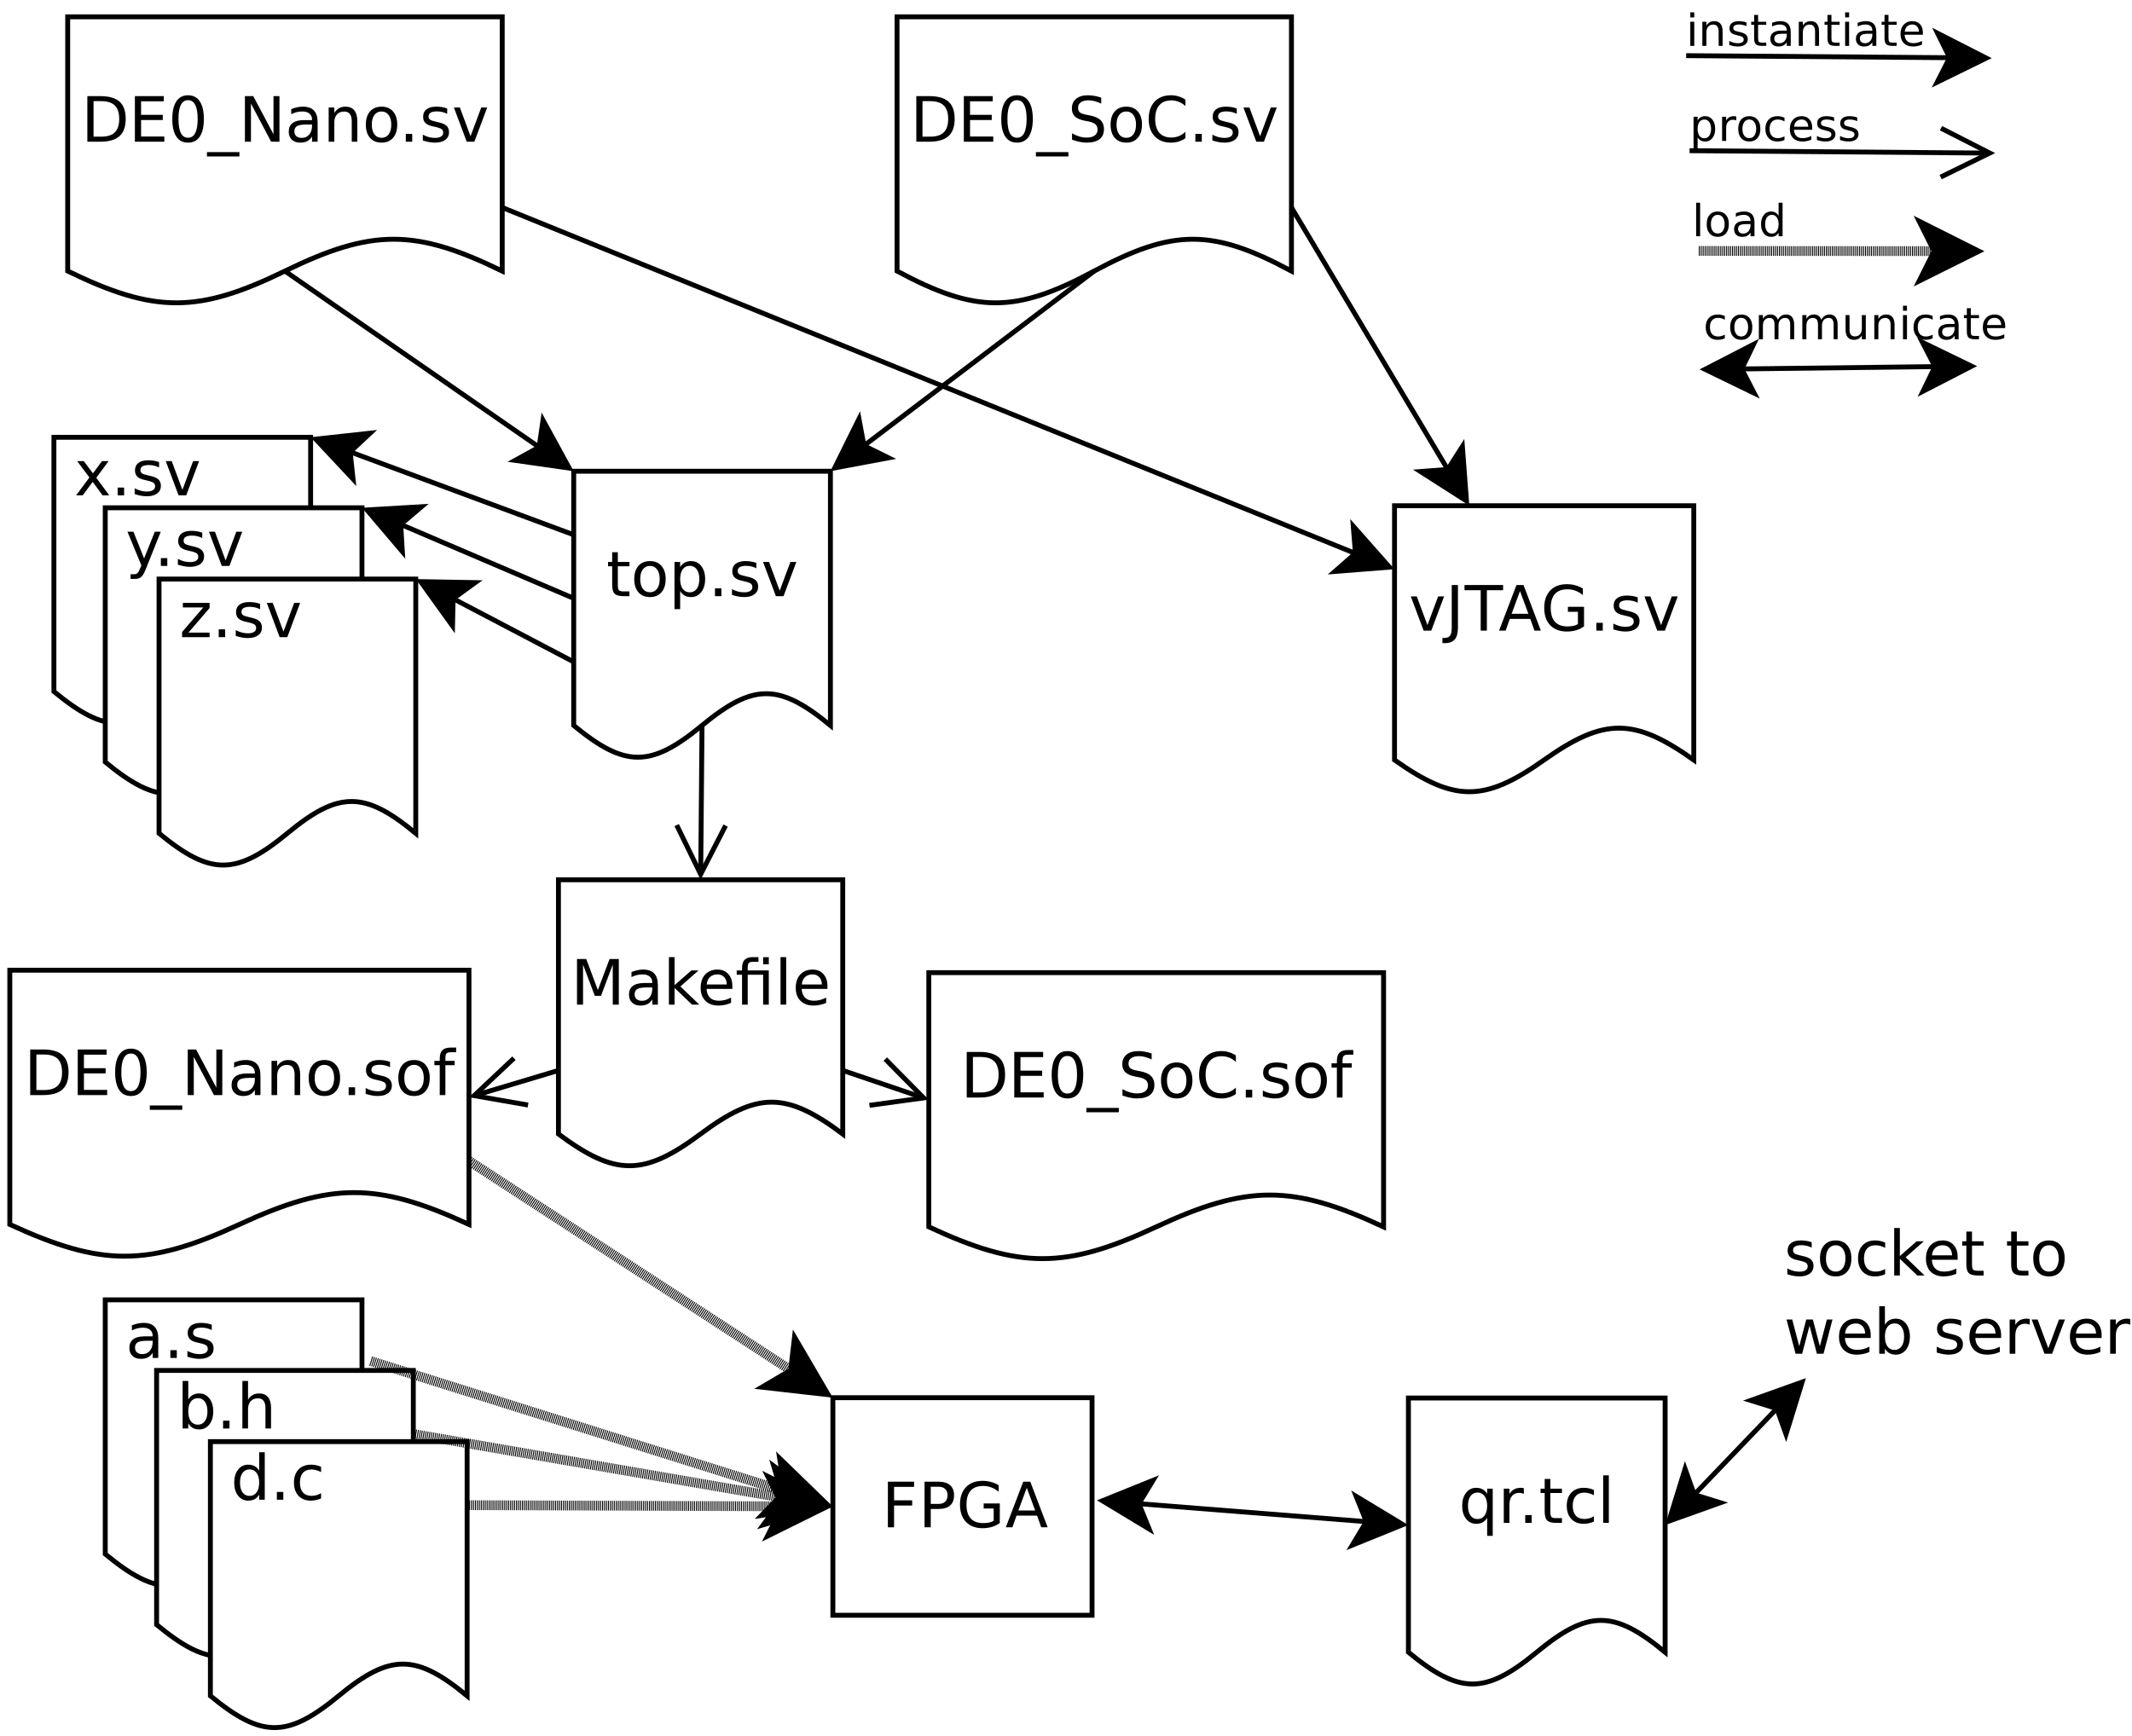 <?xml version="1.0" encoding="UTF-8"?>
<svg xmlns="http://www.w3.org/2000/svg" xmlns:xlink="http://www.w3.org/1999/xlink" width="436pt" height="355pt" viewBox="0 0 436 355" version="1.1">
<defs>
<g>
<symbol overflow="visible" id="glyph0-0">
<path style="stroke:none;" d="M 0.641 2.266 L 0.641 -9.016 L 7.031 -9.016 L 7.031 2.266 Z M 1.359 1.547 L 6.328 1.547 L 6.328 -8.297 L 1.359 -8.297 Z M 1.359 1.547 "/>
</symbol>
<symbol overflow="visible" id="glyph0-1">
<path style="stroke:none;" d="M 2.344 -8.984 L 2.344 -7 L 4.719 -7 L 4.719 -6.109 L 2.344 -6.109 L 2.344 -2.312 C 2.344 -1.738 2.422 -1.367 2.578 -1.203 C 2.734 -1.047 3.051 -0.969 3.531 -0.969 L 4.719 -0.969 L 4.719 0 L 3.531 0 C 2.645 0 2.031 -0.164 1.688 -0.5 C 1.352 -0.832 1.188 -1.438 1.188 -2.312 L 1.188 -6.109 L 0.344 -6.109 L 0.344 -7 L 1.188 -7 L 1.188 -8.984 Z M 2.344 -8.984 "/>
</symbol>
<symbol overflow="visible" id="glyph0-2">
<path style="stroke:none;" d="M 3.922 -6.188 C 3.305 -6.188 2.816 -5.945 2.453 -5.469 C 2.098 -4.988 1.922 -4.332 1.922 -3.5 C 1.922 -2.656 2.098 -1.992 2.453 -1.516 C 2.805 -1.035 3.297 -0.797 3.922 -0.797 C 4.535 -0.797 5.02 -1.035 5.375 -1.516 C 5.727 -2.004 5.906 -2.664 5.906 -3.5 C 5.906 -4.32 5.727 -4.973 5.375 -5.453 C 5.02 -5.941 4.535 -6.188 3.922 -6.188 Z M 3.922 -7.172 C 4.922 -7.172 5.703 -6.844 6.266 -6.188 C 6.836 -5.539 7.125 -4.645 7.125 -3.5 C 7.125 -2.352 6.836 -1.453 6.266 -0.797 C 5.703 -0.141 4.922 0.188 3.922 0.188 C 2.91 0.188 2.117 -0.141 1.547 -0.797 C 0.984 -1.453 0.703 -2.352 0.703 -3.5 C 0.703 -4.645 0.984 -5.539 1.547 -6.188 C 2.117 -6.844 2.91 -7.172 3.922 -7.172 Z M 3.922 -7.172 "/>
</symbol>
<symbol overflow="visible" id="glyph0-3">
<path style="stroke:none;" d="M 2.312 -1.047 L 2.312 2.656 L 1.156 2.656 L 1.156 -7 L 2.312 -7 L 2.312 -5.938 C 2.562 -6.352 2.867 -6.66 3.234 -6.859 C 3.598 -7.066 4.039 -7.172 4.562 -7.172 C 5.406 -7.172 6.094 -6.832 6.625 -6.156 C 7.156 -5.477 7.422 -4.594 7.422 -3.5 C 7.422 -2.395 7.156 -1.504 6.625 -0.828 C 6.094 -0.148 5.406 0.188 4.562 0.188 C 4.039 0.188 3.598 0.086 3.234 -0.109 C 2.867 -0.316 2.562 -0.629 2.312 -1.047 Z M 6.234 -3.5 C 6.234 -4.344 6.055 -5.004 5.703 -5.484 C 5.359 -5.961 4.883 -6.203 4.281 -6.203 C 3.664 -6.203 3.18 -5.961 2.828 -5.484 C 2.484 -5.004 2.312 -4.344 2.312 -3.5 C 2.312 -2.645 2.484 -1.977 2.828 -1.5 C 3.18 -1.02 3.664 -0.781 4.281 -0.781 C 4.883 -0.781 5.359 -1.02 5.703 -1.5 C 6.055 -1.977 6.234 -2.645 6.234 -3.5 Z M 6.234 -3.5 "/>
</symbol>
<symbol overflow="visible" id="glyph0-4">
<path style="stroke:none;" d="M 1.375 -1.594 L 2.688 -1.594 L 2.688 0 L 1.375 0 Z M 1.375 -1.594 "/>
</symbol>
<symbol overflow="visible" id="glyph0-5">
<path style="stroke:none;" d="M 5.672 -6.797 L 5.672 -5.703 C 5.348 -5.867 5.008 -5.992 4.656 -6.078 C 4.301 -6.16 3.938 -6.203 3.562 -6.203 C 3 -6.203 2.57 -6.113 2.281 -5.938 C 2 -5.77 1.859 -5.508 1.859 -5.156 C 1.859 -4.883 1.957 -4.672 2.156 -4.516 C 2.363 -4.367 2.773 -4.227 3.391 -4.094 L 3.781 -4 C 4.602 -3.832 5.188 -3.586 5.531 -3.266 C 5.875 -2.941 6.047 -2.5 6.047 -1.938 C 6.047 -1.281 5.785 -0.758 5.266 -0.375 C 4.754 0 4.051 0.188 3.156 0.188 C 2.781 0.188 2.391 0.148 1.984 0.078 C 1.578 0.004 1.145 -0.102 0.688 -0.25 L 0.688 -1.438 C 1.113 -1.219 1.531 -1.051 1.938 -0.938 C 2.352 -0.832 2.766 -0.781 3.172 -0.781 C 3.711 -0.781 4.129 -0.875 4.422 -1.062 C 4.711 -1.25 4.859 -1.508 4.859 -1.844 C 4.859 -2.156 4.754 -2.395 4.547 -2.562 C 4.336 -2.727 3.875 -2.891 3.156 -3.047 L 2.766 -3.141 C 2.047 -3.285 1.531 -3.516 1.219 -3.828 C 0.906 -4.141 0.75 -4.566 0.75 -5.109 C 0.75 -5.766 0.977 -6.27 1.438 -6.625 C 1.906 -6.988 2.57 -7.172 3.438 -7.172 C 3.852 -7.172 4.25 -7.141 4.625 -7.078 C 5 -7.016 5.348 -6.922 5.672 -6.797 Z M 5.672 -6.797 "/>
</symbol>
<symbol overflow="visible" id="glyph0-6">
<path style="stroke:none;" d="M 0.375 -7 L 1.594 -7 L 3.781 -1.125 L 5.969 -7 L 7.188 -7 L 4.562 0 L 3 0 Z M 0.375 -7 "/>
</symbol>
<symbol overflow="visible" id="glyph0-7">
<path style="stroke:none;" d="M 2.516 -8.297 L 2.516 -1.031 L 4.047 -1.031 C 5.328 -1.031 6.266 -1.32 6.859 -1.906 C 7.461 -2.488 7.766 -3.41 7.766 -4.672 C 7.766 -5.922 7.461 -6.836 6.859 -7.422 C 6.266 -8.004 5.328 -8.297 4.047 -8.297 Z M 1.25 -9.328 L 3.844 -9.328 C 5.656 -9.328 6.984 -8.953 7.828 -8.203 C 8.672 -7.453 9.094 -6.273 9.094 -4.672 C 9.094 -3.066 8.664 -1.883 7.812 -1.125 C 6.969 -0.375 5.645 0 3.844 0 L 1.25 0 Z M 1.25 -9.328 "/>
</symbol>
<symbol overflow="visible" id="glyph0-8">
<path style="stroke:none;" d="M 1.25 -9.328 L 7.156 -9.328 L 7.156 -8.266 L 2.516 -8.266 L 2.516 -5.5 L 6.953 -5.5 L 6.953 -4.438 L 2.516 -4.438 L 2.516 -1.062 L 7.266 -1.062 L 7.266 0 L 1.25 0 Z M 1.25 -9.328 "/>
</symbol>
<symbol overflow="visible" id="glyph0-9">
<path style="stroke:none;" d="M 4.062 -8.5 C 3.414 -8.5 2.926 -8.176 2.594 -7.531 C 2.27 -6.895 2.109 -5.938 2.109 -4.656 C 2.109 -3.375 2.27 -2.41 2.594 -1.766 C 2.926 -1.129 3.414 -0.812 4.062 -0.812 C 4.719 -0.812 5.207 -1.129 5.531 -1.766 C 5.863 -2.41 6.031 -3.375 6.031 -4.656 C 6.031 -5.938 5.863 -6.895 5.531 -7.531 C 5.207 -8.176 4.719 -8.5 4.062 -8.5 Z M 4.062 -9.5 C 5.113 -9.5 5.914 -9.082 6.469 -8.25 C 7.02 -7.426 7.297 -6.227 7.297 -4.656 C 7.297 -3.082 7.02 -1.879 6.469 -1.047 C 5.914 -0.223 5.113 0.188 4.062 0.188 C 3.02 0.188 2.223 -0.223 1.672 -1.047 C 1.117 -1.879 0.844 -3.082 0.844 -4.656 C 0.844 -6.227 1.117 -7.426 1.672 -8.25 C 2.223 -9.082 3.02 -9.5 4.062 -9.5 Z M 4.062 -9.5 "/>
</symbol>
<symbol overflow="visible" id="glyph0-10">
<path style="stroke:none;" d="M 6.516 2.125 L 6.516 3.016 L -0.125 3.016 L -0.125 2.125 Z M 6.516 2.125 "/>
</symbol>
<symbol overflow="visible" id="glyph0-11">
<path style="stroke:none;" d="M 1.25 -9.328 L 2.953 -9.328 L 7.094 -1.531 L 7.094 -9.328 L 8.312 -9.328 L 8.312 0 L 6.609 0 L 2.484 -7.797 L 2.484 0 L 1.25 0 Z M 1.25 -9.328 "/>
</symbol>
<symbol overflow="visible" id="glyph0-12">
<path style="stroke:none;" d="M 4.391 -3.516 C 3.461 -3.516 2.816 -3.406 2.453 -3.188 C 2.098 -2.977 1.922 -2.617 1.922 -2.109 C 1.922 -1.703 2.051 -1.379 2.312 -1.141 C 2.582 -0.898 2.953 -0.781 3.422 -0.781 C 4.055 -0.781 4.566 -1.004 4.953 -1.453 C 5.336 -1.91 5.531 -2.516 5.531 -3.266 L 5.531 -3.516 Z M 6.672 -4 L 6.672 0 L 5.531 0 L 5.531 -1.062 C 5.27 -0.633 4.941 -0.316 4.547 -0.109 C 4.16 0.086 3.68 0.188 3.109 0.188 C 2.391 0.188 1.816 -0.016 1.391 -0.422 C 0.973 -0.828 0.766 -1.363 0.766 -2.031 C 0.766 -2.82 1.023 -3.414 1.547 -3.812 C 2.078 -4.219 2.867 -4.422 3.922 -4.422 L 5.531 -4.422 L 5.531 -4.531 C 5.531 -5.062 5.352 -5.469 5 -5.75 C 4.656 -6.039 4.172 -6.188 3.547 -6.188 C 3.141 -6.188 2.75 -6.141 2.375 -6.047 C 2 -5.953 1.633 -5.812 1.281 -5.625 L 1.281 -6.672 C 1.695 -6.836 2.102 -6.961 2.5 -7.047 C 2.895 -7.129 3.281 -7.172 3.656 -7.172 C 4.676 -7.172 5.43 -6.906 5.922 -6.375 C 6.422 -5.852 6.672 -5.062 6.672 -4 Z M 6.672 -4 "/>
</symbol>
<symbol overflow="visible" id="glyph0-13">
<path style="stroke:none;" d="M 7.016 -4.219 L 7.016 0 L 5.875 0 L 5.875 -4.188 C 5.875 -4.852 5.742 -5.348 5.484 -5.672 C 5.223 -6.004 4.836 -6.172 4.328 -6.172 C 3.703 -6.172 3.207 -5.973 2.844 -5.578 C 2.488 -5.18 2.312 -4.641 2.312 -3.953 L 2.312 0 L 1.156 0 L 1.156 -7 L 2.312 -7 L 2.312 -5.906 C 2.594 -6.332 2.914 -6.648 3.281 -6.859 C 3.656 -7.066 4.086 -7.172 4.578 -7.172 C 5.379 -7.172 5.984 -6.922 6.391 -6.422 C 6.805 -5.922 7.016 -5.188 7.016 -4.219 Z M 7.016 -4.219 "/>
</symbol>
<symbol overflow="visible" id="glyph0-14">
<path style="stroke:none;" d="M 6.844 -9.016 L 6.844 -7.797 C 6.363 -8.023 5.91 -8.191 5.484 -8.297 C 5.066 -8.41 4.66 -8.469 4.266 -8.469 C 3.578 -8.469 3.047 -8.332 2.672 -8.062 C 2.297 -7.801 2.109 -7.426 2.109 -6.938 C 2.109 -6.52 2.234 -6.207 2.484 -6 C 2.734 -5.789 3.203 -5.625 3.891 -5.5 L 4.656 -5.344 C 5.594 -5.156 6.285 -4.836 6.734 -4.391 C 7.18 -3.941 7.406 -3.336 7.406 -2.578 C 7.406 -1.672 7.102 -0.984 6.5 -0.516 C 5.895 -0.047 5.008 0.188 3.844 0.188 C 3.395 0.188 2.922 0.133 2.422 0.031 C 1.93 -0.07 1.414 -0.219 0.875 -0.406 L 0.875 -1.719 C 1.395 -1.426 1.898 -1.207 2.391 -1.062 C 2.879 -0.914 3.363 -0.844 3.844 -0.844 C 4.562 -0.844 5.113 -0.984 5.5 -1.266 C 5.895 -1.547 6.094 -1.953 6.094 -2.484 C 6.094 -2.941 5.953 -3.297 5.672 -3.547 C 5.391 -3.805 4.926 -4.004 4.281 -4.141 L 3.516 -4.281 C 2.578 -4.469 1.895 -4.758 1.469 -5.156 C 1.051 -5.562 0.844 -6.117 0.844 -6.828 C 0.844 -7.66 1.133 -8.312 1.719 -8.781 C 2.301 -9.258 3.102 -9.5 4.125 -9.5 C 4.562 -9.5 5.004 -9.457 5.453 -9.375 C 5.91 -9.301 6.375 -9.18 6.844 -9.016 Z M 6.844 -9.016 "/>
</symbol>
<symbol overflow="visible" id="glyph0-15">
<path style="stroke:none;" d="M 8.234 -8.609 L 8.234 -7.281 C 7.816 -7.676 7.363 -7.969 6.875 -8.156 C 6.395 -8.352 5.883 -8.453 5.344 -8.453 C 4.281 -8.453 3.461 -8.125 2.891 -7.469 C 2.328 -6.82 2.047 -5.883 2.047 -4.656 C 2.047 -3.426 2.328 -2.484 2.891 -1.828 C 3.461 -1.18 4.281 -0.859 5.344 -0.859 C 5.883 -0.859 6.395 -0.953 6.875 -1.141 C 7.363 -1.336 7.816 -1.633 8.234 -2.031 L 8.234 -0.719 C 7.797 -0.414 7.328 -0.188 6.828 -0.031 C 6.336 0.113 5.82 0.188 5.281 0.188 C 3.863 0.188 2.75 -0.242 1.938 -1.109 C 1.125 -1.973 0.719 -3.156 0.719 -4.656 C 0.719 -6.156 1.125 -7.336 1.938 -8.203 C 2.75 -9.066 3.863 -9.5 5.281 -9.5 C 5.832 -9.5 6.352 -9.422 6.844 -9.266 C 7.344 -9.117 7.805 -8.898 8.234 -8.609 Z M 8.234 -8.609 "/>
</symbol>
<symbol overflow="visible" id="glyph0-16">
<path style="stroke:none;" d="M 1.891 -3.5 C 1.891 -2.645 2.062 -1.977 2.406 -1.5 C 2.758 -1.02 3.238 -0.781 3.844 -0.781 C 4.457 -0.781 4.938 -1.02 5.281 -1.5 C 5.633 -1.977 5.812 -2.645 5.812 -3.5 C 5.812 -4.344 5.633 -5.004 5.281 -5.484 C 4.938 -5.961 4.457 -6.203 3.844 -6.203 C 3.238 -6.203 2.758 -5.961 2.406 -5.484 C 2.062 -5.004 1.891 -4.344 1.891 -3.5 Z M 5.812 -1.047 C 5.57 -0.629 5.266 -0.316 4.891 -0.109 C 4.523 0.086 4.082 0.188 3.562 0.188 C 2.719 0.188 2.031 -0.148 1.5 -0.828 C 0.969 -1.504 0.703 -2.395 0.703 -3.5 C 0.703 -4.594 0.969 -5.477 1.5 -6.156 C 2.031 -6.832 2.719 -7.172 3.562 -7.172 C 4.082 -7.172 4.523 -7.066 4.891 -6.859 C 5.266 -6.66 5.57 -6.352 5.812 -5.938 L 5.812 -7 L 6.953 -7 L 6.953 2.656 L 5.812 2.656 Z M 5.812 -1.047 "/>
</symbol>
<symbol overflow="visible" id="glyph0-17">
<path style="stroke:none;" d="M 5.266 -5.922 C 5.129 -5.992 4.984 -6.047 4.828 -6.078 C 4.68 -6.117 4.52 -6.141 4.344 -6.141 C 3.688 -6.141 3.18 -5.926 2.828 -5.5 C 2.484 -5.082 2.312 -4.477 2.312 -3.688 L 2.312 0 L 1.156 0 L 1.156 -7 L 2.312 -7 L 2.312 -5.906 C 2.562 -6.332 2.879 -6.648 3.266 -6.859 C 3.648 -7.066 4.117 -7.172 4.672 -7.172 C 4.754 -7.172 4.844 -7.164 4.938 -7.156 C 5.031 -7.145 5.133 -7.129 5.25 -7.109 Z M 5.266 -5.922 "/>
</symbol>
<symbol overflow="visible" id="glyph0-18">
<path style="stroke:none;" d="M 6.25 -6.734 L 6.25 -5.656 C 5.914 -5.832 5.586 -5.961 5.266 -6.047 C 4.941 -6.141 4.613 -6.188 4.281 -6.188 C 3.531 -6.188 2.945 -5.953 2.531 -5.484 C 2.125 -5.016 1.922 -4.352 1.922 -3.5 C 1.922 -2.645 2.125 -1.977 2.531 -1.5 C 2.945 -1.031 3.531 -0.797 4.281 -0.797 C 4.613 -0.797 4.941 -0.836 5.266 -0.922 C 5.586 -1.016 5.914 -1.148 6.25 -1.328 L 6.25 -0.266 C 5.926 -0.117 5.594 -0.008 5.25 0.062 C 4.906 0.145 4.539 0.188 4.156 0.188 C 3.094 0.188 2.25 -0.145 1.625 -0.812 C 1.008 -1.477 0.703 -2.375 0.703 -3.5 C 0.703 -4.633 1.016 -5.531 1.641 -6.188 C 2.273 -6.844 3.133 -7.172 4.219 -7.172 C 4.57 -7.172 4.914 -7.133 5.25 -7.062 C 5.594 -6.988 5.926 -6.879 6.25 -6.734 Z M 6.25 -6.734 "/>
</symbol>
<symbol overflow="visible" id="glyph0-19">
<path style="stroke:none;" d="M 1.203 -9.719 L 2.359 -9.719 L 2.359 0 L 1.203 0 Z M 1.203 -9.719 "/>
</symbol>
<symbol overflow="visible" id="glyph0-20">
<path style="stroke:none;" d="M 1.25 -9.328 L 2.516 -9.328 L 2.516 -0.656 C 2.516 0.469 2.301 1.285 1.875 1.797 C 1.445 2.305 0.758 2.562 -0.188 2.562 L -0.656 2.562 L -0.656 1.5 L -0.266 1.5 C 0.285 1.5 0.676 1.344 0.906 1.031 C 1.133 0.719 1.25 0.156 1.25 -0.656 Z M 1.25 -9.328 "/>
</symbol>
<symbol overflow="visible" id="glyph0-21">
<path style="stroke:none;" d="M -0.031 -9.328 L 7.859 -9.328 L 7.859 -8.266 L 4.547 -8.266 L 4.547 0 L 3.281 0 L 3.281 -8.266 L -0.031 -8.266 Z M -0.031 -9.328 "/>
</symbol>
<symbol overflow="visible" id="glyph0-22">
<path style="stroke:none;" d="M 4.375 -8.078 L 2.656 -3.438 L 6.094 -3.438 Z M 3.656 -9.328 L 5.094 -9.328 L 8.641 0 L 7.328 0 L 6.484 -2.391 L 2.281 -2.391 L 1.438 0 L 0.094 0 Z M 3.656 -9.328 "/>
</symbol>
<symbol overflow="visible" id="glyph0-23">
<path style="stroke:none;" d="M 7.609 -1.328 L 7.609 -3.844 L 5.562 -3.844 L 5.562 -4.875 L 8.859 -4.875 L 8.859 -0.875 C 8.379 -0.52 7.844 -0.254 7.25 -0.078 C 6.664 0.098 6.039 0.188 5.375 0.188 C 3.914 0.188 2.773 -0.238 1.953 -1.094 C 1.129 -1.945 0.719 -3.133 0.719 -4.656 C 0.719 -6.176 1.129 -7.363 1.953 -8.219 C 2.773 -9.07 3.914 -9.5 5.375 -9.5 C 5.977 -9.5 6.551 -9.422 7.094 -9.266 C 7.645 -9.117 8.156 -8.898 8.625 -8.609 L 8.625 -7.266 C 8.156 -7.66 7.656 -7.957 7.125 -8.156 C 6.602 -8.352 6.055 -8.453 5.484 -8.453 C 4.336 -8.453 3.477 -8.133 2.906 -7.5 C 2.332 -6.863 2.047 -5.914 2.047 -4.656 C 2.047 -3.395 2.332 -2.445 2.906 -1.812 C 3.477 -1.176 4.336 -0.859 5.484 -0.859 C 5.93 -0.859 6.328 -0.895 6.672 -0.969 C 7.023 -1.051 7.336 -1.172 7.609 -1.328 Z M 7.609 -1.328 "/>
</symbol>
<symbol overflow="visible" id="glyph0-24">
<path style="stroke:none;" d="M 4.75 -9.719 L 4.75 -8.766 L 3.656 -8.766 C 3.238 -8.766 2.945 -8.68 2.781 -8.516 C 2.625 -8.348 2.547 -8.047 2.547 -7.609 L 2.547 -7 L 4.438 -7 L 4.438 -6.109 L 2.547 -6.109 L 2.547 0 L 1.391 0 L 1.391 -6.109 L 0.297 -6.109 L 0.297 -7 L 1.391 -7 L 1.391 -7.484 C 1.391 -8.266 1.57 -8.832 1.938 -9.188 C 2.301 -9.539 2.875 -9.719 3.656 -9.719 Z M 4.75 -9.719 "/>
</symbol>
<symbol overflow="visible" id="glyph0-25">
<path style="stroke:none;" d="M 1.25 -9.328 L 3.141 -9.328 L 5.516 -2.984 L 7.906 -9.328 L 9.797 -9.328 L 9.797 0 L 8.562 0 L 8.562 -8.188 L 6.156 -1.797 L 4.891 -1.797 L 2.484 -8.188 L 2.484 0 L 1.25 0 Z M 1.25 -9.328 "/>
</symbol>
<symbol overflow="visible" id="glyph0-26">
<path style="stroke:none;" d="M 1.156 -9.719 L 2.312 -9.719 L 2.312 -3.984 L 5.75 -7 L 7.219 -7 L 3.5 -3.719 L 7.375 0 L 5.875 0 L 2.312 -3.422 L 2.312 0 L 1.156 0 Z M 1.156 -9.719 "/>
</symbol>
<symbol overflow="visible" id="glyph0-27">
<path style="stroke:none;" d="M 7.188 -3.781 L 7.188 -3.219 L 1.906 -3.219 C 1.957 -2.426 2.195 -1.82 2.625 -1.406 C 3.051 -1 3.645 -0.797 4.406 -0.797 C 4.844 -0.797 5.27 -0.848 5.688 -0.953 C 6.102 -1.066 6.516 -1.227 6.922 -1.438 L 6.922 -0.359 C 6.516 -0.18 6.094 -0.047 5.656 0.047 C 5.219 0.141 4.781 0.188 4.344 0.188 C 3.219 0.188 2.328 -0.133 1.672 -0.781 C 1.023 -1.438 0.703 -2.32 0.703 -3.438 C 0.703 -4.582 1.008 -5.488 1.625 -6.156 C 2.25 -6.832 3.086 -7.172 4.141 -7.172 C 5.078 -7.172 5.816 -6.863 6.359 -6.25 C 6.91 -5.645 7.188 -4.82 7.188 -3.781 Z M 6.047 -4.125 C 6.035 -4.75 5.859 -5.25 5.516 -5.625 C 5.172 -6 4.719 -6.188 4.156 -6.188 C 3.508 -6.188 2.992 -6.004 2.609 -5.641 C 2.223 -5.285 2 -4.781 1.938 -4.125 Z M 6.047 -4.125 "/>
</symbol>
<symbol overflow="visible" id="glyph0-28">
<path style="stroke:none;" d="M 6.859 -7 L 6.859 0 L 5.703 0 L 5.703 -6.109 L 2.547 -6.109 L 2.547 0 L 1.391 0 L 1.391 -6.109 L 0.297 -6.109 L 0.297 -7 L 1.391 -7 L 1.391 -7.484 C 1.391 -8.242 1.566 -8.805 1.922 -9.172 C 2.285 -9.535 2.844 -9.719 3.594 -9.719 L 4.75 -9.719 L 4.75 -8.766 L 3.656 -8.766 C 3.238 -8.766 2.945 -8.68 2.781 -8.516 C 2.625 -8.348 2.547 -8.047 2.547 -7.609 L 2.547 -7 Z M 5.703 -9.703 L 6.859 -9.703 L 6.859 -8.25 L 5.703 -8.25 Z M 5.703 -9.703 "/>
</symbol>
<symbol overflow="visible" id="glyph0-29">
<path style="stroke:none;" d=""/>
</symbol>
<symbol overflow="visible" id="glyph0-30">
<path style="stroke:none;" d="M 7.016 -7 L 4.5 -3.594 L 7.156 0 L 5.797 0 L 3.766 -2.75 L 1.719 0 L 0.375 0 L 3.094 -3.656 L 0.594 -7 L 1.953 -7 L 3.812 -4.5 L 5.672 -7 Z M 7.016 -7 "/>
</symbol>
<symbol overflow="visible" id="glyph0-31">
<path style="stroke:none;" d="M 4.125 0.656 C 3.789 1.488 3.469 2.031 3.156 2.281 C 2.852 2.531 2.445 2.656 1.938 2.656 L 1.016 2.656 L 1.016 1.703 L 1.688 1.703 C 2 1.703 2.242 1.625 2.422 1.469 C 2.598 1.32 2.789 0.969 3 0.406 L 3.219 -0.109 L 0.375 -7 L 1.594 -7 L 3.781 -1.531 L 5.969 -7 L 7.188 -7 Z M 4.125 0.656 "/>
</symbol>
<symbol overflow="visible" id="glyph0-32">
<path style="stroke:none;" d="M 0.703 -7 L 6.172 -7 L 6.172 -5.953 L 1.844 -0.922 L 6.172 -0.922 L 6.172 0 L 0.547 0 L 0.547 -1.047 L 4.875 -6.078 L 0.703 -6.078 Z M 0.703 -7 "/>
</symbol>
<symbol overflow="visible" id="glyph0-33">
<path style="stroke:none;" d="M 6.234 -3.5 C 6.234 -4.344 6.055 -5.004 5.703 -5.484 C 5.359 -5.961 4.883 -6.203 4.281 -6.203 C 3.664 -6.203 3.18 -5.961 2.828 -5.484 C 2.484 -5.004 2.312 -4.344 2.312 -3.5 C 2.312 -2.645 2.484 -1.977 2.828 -1.5 C 3.18 -1.02 3.664 -0.781 4.281 -0.781 C 4.883 -0.781 5.359 -1.02 5.703 -1.5 C 6.055 -1.977 6.234 -2.645 6.234 -3.5 Z M 2.312 -5.938 C 2.562 -6.352 2.867 -6.66 3.234 -6.859 C 3.598 -7.066 4.039 -7.172 4.562 -7.172 C 5.406 -7.172 6.094 -6.832 6.625 -6.156 C 7.156 -5.477 7.422 -4.594 7.422 -3.5 C 7.422 -2.395 7.156 -1.504 6.625 -0.828 C 6.094 -0.148 5.406 0.188 4.562 0.188 C 4.039 0.188 3.598 0.086 3.234 -0.109 C 2.867 -0.316 2.562 -0.629 2.312 -1.047 L 2.312 0 L 1.156 0 L 1.156 -9.719 L 2.312 -9.719 Z M 2.312 -5.938 "/>
</symbol>
<symbol overflow="visible" id="glyph0-34">
<path style="stroke:none;" d="M 7.016 -4.219 L 7.016 0 L 5.875 0 L 5.875 -4.188 C 5.875 -4.852 5.742 -5.348 5.484 -5.672 C 5.223 -6.004 4.836 -6.172 4.328 -6.172 C 3.703 -6.172 3.207 -5.973 2.844 -5.578 C 2.488 -5.18 2.312 -4.641 2.312 -3.953 L 2.312 0 L 1.156 0 L 1.156 -9.719 L 2.312 -9.719 L 2.312 -5.906 C 2.594 -6.332 2.914 -6.648 3.281 -6.859 C 3.656 -7.066 4.086 -7.172 4.578 -7.172 C 5.379 -7.172 5.984 -6.922 6.391 -6.422 C 6.805 -5.922 7.016 -5.188 7.016 -4.219 Z M 7.016 -4.219 "/>
</symbol>
<symbol overflow="visible" id="glyph0-35">
<path style="stroke:none;" d="M 5.812 -5.938 L 5.812 -9.719 L 6.953 -9.719 L 6.953 0 L 5.812 0 L 5.812 -1.047 C 5.57 -0.629 5.266 -0.316 4.891 -0.109 C 4.523 0.086 4.082 0.188 3.562 0.188 C 2.719 0.188 2.031 -0.148 1.5 -0.828 C 0.969 -1.504 0.703 -2.395 0.703 -3.5 C 0.703 -4.594 0.969 -5.477 1.5 -6.156 C 2.031 -6.832 2.719 -7.172 3.562 -7.172 C 4.082 -7.172 4.523 -7.066 4.891 -6.859 C 5.266 -6.66 5.57 -6.352 5.812 -5.938 Z M 1.891 -3.5 C 1.891 -2.645 2.062 -1.977 2.406 -1.5 C 2.758 -1.02 3.238 -0.781 3.844 -0.781 C 4.457 -0.781 4.938 -1.02 5.281 -1.5 C 5.633 -1.977 5.812 -2.645 5.812 -3.5 C 5.812 -4.344 5.633 -5.004 5.281 -5.484 C 4.938 -5.961 4.457 -6.203 3.844 -6.203 C 3.238 -6.203 2.758 -5.961 2.406 -5.484 C 2.062 -5.004 1.891 -4.344 1.891 -3.5 Z M 1.891 -3.5 "/>
</symbol>
<symbol overflow="visible" id="glyph0-36">
<path style="stroke:none;" d="M 1.25 -9.328 L 6.609 -9.328 L 6.609 -8.266 L 2.516 -8.266 L 2.516 -5.516 L 6.219 -5.516 L 6.219 -4.453 L 2.516 -4.453 L 2.516 0 L 1.25 0 Z M 1.25 -9.328 "/>
</symbol>
<symbol overflow="visible" id="glyph0-37">
<path style="stroke:none;" d="M 2.516 -8.297 L 2.516 -4.781 L 4.109 -4.781 C 4.691 -4.781 5.145 -4.93 5.469 -5.234 C 5.789 -5.547 5.953 -5.984 5.953 -6.547 C 5.953 -7.098 5.789 -7.523 5.469 -7.828 C 5.145 -8.141 4.691 -8.297 4.109 -8.297 Z M 1.25 -9.328 L 4.109 -9.328 C 5.148 -9.328 5.938 -9.086 6.469 -8.609 C 7.008 -8.141 7.281 -7.453 7.281 -6.547 C 7.281 -5.617 7.008 -4.922 6.469 -4.453 C 5.938 -3.984 5.148 -3.75 4.109 -3.75 L 2.516 -3.75 L 2.516 0 L 1.25 0 Z M 1.25 -9.328 "/>
</symbol>
<symbol overflow="visible" id="glyph0-38">
<path style="stroke:none;" d="M 0.531 -7 L 1.688 -7 L 3.125 -1.531 L 4.562 -7 L 5.906 -7 L 7.344 -1.531 L 8.781 -7 L 9.922 -7 L 8.094 0 L 6.734 0 L 5.234 -5.734 L 3.719 0 L 2.375 0 Z M 0.531 -7 "/>
</symbol>
<symbol overflow="visible" id="glyph1-0">
<path style="stroke:none;" d="M 0.453 1.594 L 0.453 -6.375 L 4.969 -6.375 L 4.969 1.594 Z M 0.953 1.094 L 4.469 1.094 L 4.469 -5.859 L 0.953 -5.859 Z M 0.953 1.094 "/>
</symbol>
<symbol overflow="visible" id="glyph1-1">
<path style="stroke:none;" d="M 0.844 -4.938 L 1.656 -4.938 L 1.656 0 L 0.844 0 Z M 0.844 -6.859 L 1.656 -6.859 L 1.656 -5.828 L 0.844 -5.828 Z M 0.844 -6.859 "/>
</symbol>
<symbol overflow="visible" id="glyph1-2">
<path style="stroke:none;" d="M 4.953 -2.984 L 4.953 0 L 4.141 0 L 4.141 -2.953 C 4.141 -3.422 4.047 -3.77 3.859 -4 C 3.68 -4.238 3.41 -4.359 3.047 -4.359 C 2.609 -4.359 2.266 -4.219 2.016 -3.938 C 1.766 -3.656 1.641 -3.273 1.641 -2.797 L 1.641 0 L 0.812 0 L 0.812 -4.938 L 1.641 -4.938 L 1.641 -4.172 C 1.828 -4.461 2.051 -4.68 2.312 -4.828 C 2.582 -4.984 2.891 -5.062 3.234 -5.062 C 3.797 -5.062 4.223 -4.883 4.516 -4.531 C 4.805 -4.176 4.953 -3.66 4.953 -2.984 Z M 4.953 -2.984 "/>
</symbol>
<symbol overflow="visible" id="glyph1-3">
<path style="stroke:none;" d="M 4 -4.797 L 4 -4.031 C 3.77 -4.145 3.531 -4.227 3.281 -4.281 C 3.039 -4.344 2.785 -4.375 2.516 -4.375 C 2.109 -4.375 1.805 -4.312 1.609 -4.188 C 1.41 -4.07 1.312 -3.891 1.312 -3.641 C 1.312 -3.453 1.379 -3.301 1.516 -3.188 C 1.66 -3.082 1.953 -2.984 2.391 -2.891 L 2.672 -2.828 C 3.242 -2.703 3.648 -2.523 3.891 -2.297 C 4.141 -2.078 4.266 -1.766 4.266 -1.359 C 4.266 -0.898 4.082 -0.535 3.719 -0.266 C 3.352 -0.004 2.852 0.125 2.219 0.125 C 1.957 0.125 1.68 0.098 1.391 0.047 C 1.109 -0.004 0.805 -0.082 0.484 -0.188 L 0.484 -1.016 C 0.785 -0.859 1.082 -0.738 1.375 -0.656 C 1.664 -0.582 1.953 -0.547 2.234 -0.547 C 2.617 -0.547 2.914 -0.609 3.125 -0.734 C 3.332 -0.867 3.438 -1.055 3.438 -1.297 C 3.438 -1.516 3.359 -1.68 3.203 -1.797 C 3.055 -1.922 2.734 -2.035 2.234 -2.141 L 1.953 -2.219 C 1.441 -2.32 1.078 -2.484 0.859 -2.703 C 0.641 -2.922 0.531 -3.223 0.531 -3.609 C 0.531 -4.066 0.691 -4.422 1.016 -4.672 C 1.348 -4.93 1.816 -5.062 2.422 -5.062 C 2.723 -5.062 3.004 -5.035 3.266 -4.984 C 3.535 -4.941 3.781 -4.879 4 -4.797 Z M 4 -4.797 "/>
</symbol>
<symbol overflow="visible" id="glyph1-4">
<path style="stroke:none;" d="M 1.656 -6.344 L 1.656 -4.938 L 3.328 -4.938 L 3.328 -4.312 L 1.656 -4.312 L 1.656 -1.625 C 1.656 -1.219 1.707 -0.957 1.812 -0.844 C 1.926 -0.727 2.148 -0.672 2.484 -0.672 L 3.328 -0.672 L 3.328 0 L 2.484 0 C 1.859 0 1.426 -0.113 1.188 -0.344 C 0.957 -0.582 0.844 -1.008 0.844 -1.625 L 0.844 -4.312 L 0.25 -4.312 L 0.25 -4.938 L 0.844 -4.938 L 0.844 -6.344 Z M 1.656 -6.344 "/>
</symbol>
<symbol overflow="visible" id="glyph1-5">
<path style="stroke:none;" d="M 3.094 -2.484 C 2.438 -2.484 1.984 -2.406 1.734 -2.25 C 1.484 -2.102 1.359 -1.848 1.359 -1.484 C 1.359 -1.203 1.453 -0.973 1.641 -0.797 C 1.828 -0.629 2.082 -0.547 2.406 -0.547 C 2.863 -0.547 3.227 -0.707 3.5 -1.031 C 3.77 -1.352 3.906 -1.773 3.906 -2.297 L 3.906 -2.484 Z M 4.719 -2.812 L 4.719 0 L 3.906 0 L 3.906 -0.75 C 3.719 -0.445 3.484 -0.223 3.203 -0.078 C 2.93 0.055 2.598 0.125 2.203 0.125 C 1.691 0.125 1.285 -0.016 0.984 -0.297 C 0.691 -0.578 0.547 -0.957 0.547 -1.438 C 0.547 -1.988 0.727 -2.406 1.094 -2.688 C 1.469 -2.977 2.023 -3.125 2.766 -3.125 L 3.906 -3.125 L 3.906 -3.203 C 3.906 -3.566 3.781 -3.852 3.531 -4.062 C 3.289 -4.27 2.945 -4.375 2.5 -4.375 C 2.219 -4.375 1.941 -4.336 1.672 -4.266 C 1.41 -4.203 1.156 -4.102 0.906 -3.969 L 0.906 -4.719 C 1.195 -4.832 1.484 -4.914 1.766 -4.969 C 2.047 -5.031 2.316 -5.062 2.578 -5.062 C 3.297 -5.062 3.832 -4.875 4.188 -4.5 C 4.539 -4.133 4.719 -3.57 4.719 -2.812 Z M 4.719 -2.812 "/>
</symbol>
<symbol overflow="visible" id="glyph1-6">
<path style="stroke:none;" d="M 5.078 -2.672 L 5.078 -2.281 L 1.344 -2.281 C 1.375 -1.719 1.539 -1.289 1.844 -1 C 2.145 -0.707 2.566 -0.562 3.109 -0.562 C 3.422 -0.562 3.723 -0.598 4.016 -0.672 C 4.305 -0.754 4.598 -0.867 4.891 -1.016 L 4.891 -0.25 C 4.598 -0.125 4.297 -0.031 3.984 0.031 C 3.68 0.094 3.375 0.125 3.062 0.125 C 2.27 0.125 1.645 -0.102 1.188 -0.562 C 0.727 -1.02 0.5 -1.641 0.5 -2.422 C 0.5 -3.234 0.719 -3.875 1.156 -4.344 C 1.594 -4.82 2.18 -5.062 2.922 -5.062 C 3.586 -5.062 4.113 -4.848 4.5 -4.422 C 4.883 -3.992 5.078 -3.41 5.078 -2.672 Z M 4.266 -2.906 C 4.254 -3.352 4.129 -3.707 3.891 -3.969 C 3.648 -4.238 3.328 -4.375 2.922 -4.375 C 2.473 -4.375 2.113 -4.242 1.844 -3.984 C 1.57 -3.734 1.414 -3.375 1.375 -2.906 Z M 4.266 -2.906 "/>
</symbol>
<symbol overflow="visible" id="glyph1-7">
<path style="stroke:none;" d="M 1.641 -0.734 L 1.641 1.875 L 0.812 1.875 L 0.812 -4.938 L 1.641 -4.938 L 1.641 -4.188 C 1.805 -4.477 2.02 -4.695 2.281 -4.844 C 2.539 -4.988 2.852 -5.062 3.219 -5.062 C 3.812 -5.062 4.297 -4.82 4.672 -4.344 C 5.047 -3.863 5.234 -3.238 5.234 -2.469 C 5.234 -1.688 5.047 -1.055 4.672 -0.578 C 4.297 -0.109 3.812 0.125 3.219 0.125 C 2.852 0.125 2.539 0.055 2.281 -0.078 C 2.02 -0.223 1.805 -0.441 1.641 -0.734 Z M 4.391 -2.469 C 4.391 -3.062 4.266 -3.523 4.016 -3.859 C 3.773 -4.203 3.441 -4.375 3.016 -4.375 C 2.586 -4.375 2.25 -4.203 2 -3.859 C 1.758 -3.523 1.641 -3.062 1.641 -2.469 C 1.641 -1.863 1.758 -1.391 2 -1.047 C 2.25 -0.711 2.586 -0.547 3.016 -0.547 C 3.441 -0.547 3.773 -0.711 4.016 -1.047 C 4.266 -1.391 4.391 -1.863 4.391 -2.469 Z M 4.391 -2.469 "/>
</symbol>
<symbol overflow="visible" id="glyph1-8">
<path style="stroke:none;" d="M 3.719 -4.188 C 3.625 -4.238 3.52 -4.273 3.406 -4.297 C 3.301 -4.316 3.188 -4.328 3.062 -4.328 C 2.602 -4.328 2.25 -4.176 2 -3.875 C 1.758 -3.582 1.641 -3.16 1.641 -2.609 L 1.641 0 L 0.812 0 L 0.812 -4.938 L 1.641 -4.938 L 1.641 -4.172 C 1.805 -4.473 2.023 -4.695 2.297 -4.844 C 2.578 -4.988 2.91 -5.062 3.297 -5.062 C 3.348 -5.062 3.406 -5.055 3.469 -5.047 C 3.539 -5.035 3.617 -5.023 3.703 -5.016 Z M 3.719 -4.188 "/>
</symbol>
<symbol overflow="visible" id="glyph1-9">
<path style="stroke:none;" d="M 2.766 -4.375 C 2.328 -4.375 1.984 -4.203 1.734 -3.859 C 1.484 -3.516 1.359 -3.051 1.359 -2.469 C 1.359 -1.875 1.484 -1.406 1.734 -1.062 C 1.984 -0.727 2.328 -0.562 2.766 -0.562 C 3.191 -0.562 3.531 -0.727 3.781 -1.062 C 4.039 -1.406 4.172 -1.875 4.172 -2.469 C 4.172 -3.051 4.039 -3.516 3.781 -3.859 C 3.531 -4.203 3.191 -4.375 2.766 -4.375 Z M 2.766 -5.062 C 3.473 -5.062 4.023 -4.832 4.422 -4.375 C 4.828 -3.914 5.031 -3.281 5.031 -2.469 C 5.031 -1.656 4.828 -1.02 4.422 -0.562 C 4.023 -0.102 3.473 0.125 2.766 0.125 C 2.055 0.125 1.5 -0.102 1.094 -0.562 C 0.695 -1.02 0.5 -1.656 0.5 -2.469 C 0.5 -3.281 0.695 -3.914 1.094 -4.375 C 1.5 -4.832 2.055 -5.062 2.766 -5.062 Z M 2.766 -5.062 "/>
</symbol>
<symbol overflow="visible" id="glyph1-10">
<path style="stroke:none;" d="M 4.406 -4.75 L 4.406 -3.984 C 4.176 -4.117 3.945 -4.219 3.719 -4.281 C 3.488 -4.344 3.254 -4.375 3.016 -4.375 C 2.492 -4.375 2.086 -4.207 1.797 -3.875 C 1.504 -3.539 1.359 -3.07 1.359 -2.469 C 1.359 -1.863 1.504 -1.395 1.797 -1.062 C 2.086 -0.727 2.492 -0.562 3.016 -0.562 C 3.254 -0.562 3.488 -0.594 3.719 -0.656 C 3.945 -0.719 4.176 -0.812 4.406 -0.938 L 4.406 -0.188 C 4.176 -0.082 3.941 -0.004 3.703 0.047 C 3.461 0.098 3.203 0.125 2.922 0.125 C 2.18 0.125 1.594 -0.109 1.156 -0.578 C 0.719 -1.047 0.5 -1.676 0.5 -2.469 C 0.5 -3.27 0.719 -3.898 1.156 -4.359 C 1.602 -4.828 2.211 -5.062 2.984 -5.062 C 3.234 -5.062 3.473 -5.035 3.703 -4.984 C 3.941 -4.93 4.176 -4.852 4.406 -4.75 Z M 4.406 -4.75 "/>
</symbol>
<symbol overflow="visible" id="glyph1-11">
<path style="stroke:none;" d="M 0.844 -6.859 L 1.656 -6.859 L 1.656 0 L 0.844 0 Z M 0.844 -6.859 "/>
</symbol>
<symbol overflow="visible" id="glyph1-12">
<path style="stroke:none;" d="M 4.094 -4.188 L 4.094 -6.859 L 4.906 -6.859 L 4.906 0 L 4.094 0 L 4.094 -0.734 C 3.926 -0.441 3.711 -0.223 3.453 -0.078 C 3.191 0.055 2.879 0.125 2.516 0.125 C 1.922 0.125 1.438 -0.109 1.062 -0.578 C 0.688 -1.055 0.5 -1.688 0.5 -2.469 C 0.5 -3.238 0.688 -3.863 1.062 -4.344 C 1.438 -4.82 1.922 -5.062 2.516 -5.062 C 2.879 -5.062 3.191 -4.988 3.453 -4.844 C 3.711 -4.695 3.926 -4.477 4.094 -4.188 Z M 1.344 -2.469 C 1.344 -1.863 1.461 -1.391 1.703 -1.047 C 1.953 -0.711 2.289 -0.547 2.719 -0.547 C 3.145 -0.547 3.477 -0.711 3.719 -1.047 C 3.969 -1.391 4.094 -1.863 4.094 -2.469 C 4.094 -3.062 3.969 -3.523 3.719 -3.859 C 3.477 -4.203 3.145 -4.375 2.719 -4.375 C 2.289 -4.375 1.953 -4.203 1.703 -3.859 C 1.461 -3.523 1.344 -3.062 1.344 -2.469 Z M 1.344 -2.469 "/>
</symbol>
<symbol overflow="visible" id="glyph1-13">
<path style="stroke:none;" d="M 4.703 -3.984 C 4.898 -4.348 5.141 -4.617 5.422 -4.797 C 5.703 -4.973 6.035 -5.062 6.422 -5.062 C 6.93 -5.062 7.328 -4.879 7.609 -4.516 C 7.891 -4.16 8.031 -3.648 8.031 -2.984 L 8.031 0 L 7.219 0 L 7.219 -2.953 C 7.219 -3.43 7.133 -3.785 6.969 -4.016 C 6.801 -4.242 6.547 -4.359 6.203 -4.359 C 5.773 -4.359 5.438 -4.219 5.188 -3.938 C 4.945 -3.656 4.828 -3.273 4.828 -2.797 L 4.828 0 L 4.016 0 L 4.016 -2.953 C 4.016 -3.43 3.93 -3.785 3.766 -4.016 C 3.598 -4.242 3.336 -4.359 2.984 -4.359 C 2.578 -4.359 2.25 -4.219 2 -3.938 C 1.758 -3.656 1.641 -3.273 1.641 -2.797 L 1.641 0 L 0.812 0 L 0.812 -4.938 L 1.641 -4.938 L 1.641 -4.172 C 1.816 -4.473 2.035 -4.695 2.297 -4.844 C 2.555 -4.988 2.863 -5.062 3.219 -5.062 C 3.582 -5.062 3.891 -4.969 4.141 -4.781 C 4.391 -4.602 4.578 -4.336 4.703 -3.984 Z M 4.703 -3.984 "/>
</symbol>
<symbol overflow="visible" id="glyph1-14">
<path style="stroke:none;" d="M 0.766 -1.953 L 0.766 -4.938 L 1.578 -4.938 L 1.578 -1.984 C 1.578 -1.516 1.664 -1.16 1.844 -0.922 C 2.031 -0.691 2.305 -0.578 2.672 -0.578 C 3.109 -0.578 3.453 -0.719 3.703 -1 C 3.961 -1.281 4.094 -1.66 4.094 -2.141 L 4.094 -4.938 L 4.906 -4.938 L 4.906 0 L 4.094 0 L 4.094 -0.766 C 3.895 -0.461 3.664 -0.238 3.406 -0.094 C 3.145 0.051 2.844 0.125 2.5 0.125 C 1.938 0.125 1.504 -0.051 1.203 -0.406 C 0.91 -0.758 0.766 -1.273 0.766 -1.953 Z M 2.812 -5.062 Z M 2.812 -5.062 "/>
</symbol>
</g>
</defs>
<g id="surface136801">
<rect x="0" y="0" width="436" height="355" style="fill:rgb(100%,100%,100%);fill-opacity:1;stroke:none;"/>
<path style="fill-rule:evenodd;fill:rgb(100%,100%,100%);fill-opacity:1;stroke-width:0.05;stroke-linecap:butt;stroke-linejoin:miter;stroke:rgb(0%,0%,0%);stroke-opacity:1;stroke-miterlimit:10;" d="M 6.05 5.05 L 8.675 5.05 L 8.675 7.65 C 8.15 7.217 7.887 7.217 7.362 7.65 C 6.837 8.083 6.575 8.083 6.05 7.65 Z M 6.05 5.05 " transform="matrix(20,0,0,20,-3.675,-4.617)"/>
<g style="fill:rgb(0%,0%,0%);fill-opacity:1;">
  <use xlink:href="#glyph0-1" x="124.004" y="121.936"/>
  <use xlink:href="#glyph0-2" x="129.004" y="121.936"/>
  <use xlink:href="#glyph0-3" x="136.782" y="121.936"/>
  <use xlink:href="#glyph0-4" x="144.837" y="121.936"/>
  <use xlink:href="#glyph0-5" x="149.004" y="121.936"/>
  <use xlink:href="#glyph0-6" x="155.671" y="121.936"/>
</g>
<path style="fill-rule:evenodd;fill:rgb(100%,100%,100%);fill-opacity:1;stroke-width:0.05;stroke-linecap:butt;stroke-linejoin:miter;stroke:rgb(0%,0%,0%);stroke-opacity:1;stroke-miterlimit:10;" d="M 0.876 0.403 L 5.319 0.403 L 5.319 3.003 C 4.43 2.569 3.986 2.569 3.097 3.003 C 2.209 3.436 1.765 3.436 0.876 3.003 Z M 0.876 0.403 " transform="matrix(20,0,0,20,-3.675,-4.617)"/>
<g style="fill:rgb(0%,0%,0%);fill-opacity:1;">
  <use xlink:href="#glyph0-7" x="16.613" y="28.986"/>
  <use xlink:href="#glyph0-8" x="26.336" y="28.986"/>
  <use xlink:href="#glyph0-9" x="34.391" y="28.986"/>
  <use xlink:href="#glyph0-10" x="42.447" y="28.986"/>
  <use xlink:href="#glyph0-11" x="48.836" y="28.986"/>
  <use xlink:href="#glyph0-12" x="58.28" y="28.986"/>
  <use xlink:href="#glyph0-13" x="66.058" y="28.986"/>
  <use xlink:href="#glyph0-2" x="74.113" y="28.986"/>
  <use xlink:href="#glyph0-4" x="81.613" y="28.986"/>
  <use xlink:href="#glyph0-5" x="85.78" y="28.986"/>
  <use xlink:href="#glyph0-6" x="92.447" y="28.986"/>
</g>
<path style="fill-rule:evenodd;fill:rgb(100%,100%,100%);fill-opacity:1;stroke-width:0.05;stroke-linecap:butt;stroke-linejoin:miter;stroke:rgb(0%,0%,0%);stroke-opacity:1;stroke-miterlimit:10;" d="M 9.356 0.403 L 13.389 0.403 L 13.389 3.003 C 12.582 2.569 12.179 2.569 11.372 3.003 C 10.566 3.436 10.163 3.436 9.356 3.003 Z M 9.356 0.403 " transform="matrix(20,0,0,20,-3.675,-4.617)"/>
<g style="fill:rgb(0%,0%,0%);fill-opacity:1;">
  <use xlink:href="#glyph0-7" x="186.137" y="28.986"/>
  <use xlink:href="#glyph0-8" x="195.859" y="28.986"/>
  <use xlink:href="#glyph0-9" x="203.914" y="28.986"/>
  <use xlink:href="#glyph0-10" x="211.97" y="28.986"/>
  <use xlink:href="#glyph0-14" x="218.359" y="28.986"/>
  <use xlink:href="#glyph0-2" x="226.414" y="28.986"/>
  <use xlink:href="#glyph0-15" x="234.192" y="28.986"/>
  <use xlink:href="#glyph0-4" x="243.081" y="28.986"/>
  <use xlink:href="#glyph0-5" x="247.248" y="28.986"/>
  <use xlink:href="#glyph0-6" x="253.914" y="28.986"/>
</g>
<path style="fill-rule:evenodd;fill:rgb(100%,100%,100%);fill-opacity:1;stroke-width:0.05;stroke-linecap:butt;stroke-linejoin:miter;stroke:rgb(0%,0%,0%);stroke-opacity:1;stroke-miterlimit:10;" d="M 14.585 14.528 L 17.21 14.528 L 17.21 17.128 C 16.685 16.694 16.422 16.694 15.897 17.128 C 15.372 17.561 15.11 17.561 14.585 17.128 Z M 14.585 14.528 " transform="matrix(20,0,0,20,-3.675,-4.617)"/>
<g style="fill:rgb(0%,0%,0%);fill-opacity:1;">
  <use xlink:href="#glyph0-16" x="298.316" y="311.486"/>
  <use xlink:href="#glyph0-17" x="306.372" y="311.486"/>
  <use xlink:href="#glyph0-4" x="310.539" y="311.486"/>
  <use xlink:href="#glyph0-1" x="314.705" y="311.486"/>
  <use xlink:href="#glyph0-18" x="319.705" y="311.486"/>
  <use xlink:href="#glyph0-19" x="326.65" y="311.486"/>
</g>
<path style="fill-rule:evenodd;fill:rgb(100%,100%,100%);fill-opacity:1;stroke-width:0.05;stroke-linecap:butt;stroke-linejoin:miter;stroke:rgb(0%,0%,0%);stroke-opacity:1;stroke-miterlimit:10;" d="M 14.443 5.403 L 17.503 5.403 L 17.503 8.003 C 16.891 7.569 16.585 7.569 15.972 8.003 C 15.361 8.436 15.054 8.436 14.443 8.003 Z M 14.443 5.403 " transform="matrix(20,0,0,20,-3.675,-4.617)"/>
<g style="fill:rgb(0%,0%,0%);fill-opacity:1;">
  <use xlink:href="#glyph0-6" x="288.137" y="128.986"/>
  <use xlink:href="#glyph0-20" x="295.637" y="128.986"/>
  <use xlink:href="#glyph0-21" x="299.526" y="128.986"/>
  <use xlink:href="#glyph0-22" x="306.47" y="128.986"/>
  <use xlink:href="#glyph0-23" x="315.081" y="128.986"/>
  <use xlink:href="#glyph0-4" x="325.081" y="128.986"/>
  <use xlink:href="#glyph0-5" x="329.248" y="128.986"/>
  <use xlink:href="#glyph0-6" x="335.914" y="128.986"/>
</g>
<path style="fill-rule:evenodd;fill:rgb(100%,100%,100%);fill-opacity:1;stroke-width:0.05;stroke-linecap:butt;stroke-linejoin:miter;stroke:rgb(0%,0%,0%);stroke-opacity:1;stroke-miterlimit:10;" d="M 0.284 10.153 L 4.979 10.153 L 4.979 12.753 C 4.04 12.319 3.57 12.319 2.631 12.753 C 1.692 13.186 1.223 13.186 0.284 12.753 Z M 0.284 10.153 " transform="matrix(20,0,0,20,-3.675,-4.617)"/>
<g style="fill:rgb(0%,0%,0%);fill-opacity:1;">
  <use xlink:href="#glyph0-7" x="4.926" y="223.986"/>
  <use xlink:href="#glyph0-8" x="14.648" y="223.986"/>
  <use xlink:href="#glyph0-9" x="22.704" y="223.986"/>
  <use xlink:href="#glyph0-10" x="30.759" y="223.986"/>
  <use xlink:href="#glyph0-11" x="37.148" y="223.986"/>
  <use xlink:href="#glyph0-12" x="46.592" y="223.986"/>
  <use xlink:href="#glyph0-13" x="54.37" y="223.986"/>
  <use xlink:href="#glyph0-2" x="62.426" y="223.986"/>
  <use xlink:href="#glyph0-4" x="69.926" y="223.986"/>
  <use xlink:href="#glyph0-5" x="74.092" y="223.986"/>
  <use xlink:href="#glyph0-2" x="80.759" y="223.986"/>
  <use xlink:href="#glyph0-24" x="88.537" y="223.986"/>
</g>
<path style="fill-rule:evenodd;fill:rgb(100%,100%,100%);fill-opacity:1;stroke-width:0.05;stroke-linecap:butt;stroke-linejoin:miter;stroke:rgb(0%,0%,0%);stroke-opacity:1;stroke-miterlimit:10;" d="M 9.681 10.178 L 14.331 10.178 L 14.331 12.778 C 13.401 12.344 12.936 12.344 12.006 12.778 C 11.076 13.211 10.611 13.211 9.681 12.778 Z M 9.681 10.178 " transform="matrix(20,0,0,20,-3.675,-4.617)"/>
<g style="fill:rgb(0%,0%,0%);fill-opacity:1;">
  <use xlink:href="#glyph0-7" x="196.449" y="224.486"/>
  <use xlink:href="#glyph0-8" x="206.171" y="224.486"/>
  <use xlink:href="#glyph0-9" x="214.227" y="224.486"/>
  <use xlink:href="#glyph0-10" x="222.283" y="224.486"/>
  <use xlink:href="#glyph0-14" x="228.671" y="224.486"/>
  <use xlink:href="#glyph0-2" x="236.727" y="224.486"/>
  <use xlink:href="#glyph0-15" x="244.505" y="224.486"/>
  <use xlink:href="#glyph0-4" x="253.394" y="224.486"/>
  <use xlink:href="#glyph0-5" x="257.56" y="224.486"/>
  <use xlink:href="#glyph0-2" x="264.227" y="224.486"/>
  <use xlink:href="#glyph0-24" x="272.005" y="224.486"/>
</g>
<path style="fill-rule:evenodd;fill:rgb(100%,100%,100%);fill-opacity:1;stroke-width:0.05;stroke-linecap:butt;stroke-linejoin:miter;stroke:rgb(0%,0%,0%);stroke-opacity:1;stroke-miterlimit:10;" d="M 5.894 9.228 L 8.801 9.228 L 8.801 11.828 C 8.22 11.394 7.929 11.394 7.347 11.828 C 6.766 12.261 6.475 12.261 5.894 11.828 Z M 5.894 9.228 " transform="matrix(20,0,0,20,-3.675,-4.617)"/>
<g style="fill:rgb(0%,0%,0%);fill-opacity:1;">
  <use xlink:href="#glyph0-25" x="116.75" y="205.486"/>
  <use xlink:href="#glyph0-12" x="127.861" y="205.486"/>
  <use xlink:href="#glyph0-26" x="135.639" y="205.486"/>
  <use xlink:href="#glyph0-27" x="142.583" y="205.486"/>
  <use xlink:href="#glyph0-28" x="150.361" y="205.486"/>
  <use xlink:href="#glyph0-19" x="158.417" y="205.486"/>
  <use xlink:href="#glyph0-27" x="162.028" y="205.486"/>
</g>
<path style="fill-rule:evenodd;fill:rgb(100%,100%,100%);fill-opacity:1;stroke-width:0.05;stroke-linecap:butt;stroke-linejoin:miter;stroke:rgb(0%,0%,0%);stroke-opacity:1;stroke-miterlimit:10;" d="M 0.735 4.703 L 3.36 4.703 L 3.36 7.303 C 2.835 6.869 2.572 6.869 2.047 7.303 C 1.522 7.736 1.26 7.736 0.735 7.303 Z M 0.735 4.703 " transform="matrix(20,0,0,20,-3.675,-4.617)"/>
<g style="fill:rgb(0%,0%,0%);fill-opacity:1;">
  <use xlink:href="#glyph0-29" x="11.023" y="101.318"/>
  <use xlink:href="#glyph0-30" x="15.19" y="101.318"/>
  <use xlink:href="#glyph0-4" x="22.69" y="101.318"/>
  <use xlink:href="#glyph0-5" x="26.857" y="101.318"/>
  <use xlink:href="#glyph0-6" x="33.523" y="101.318"/>
</g>
<path style="fill-rule:evenodd;fill:rgb(100%,100%,100%);fill-opacity:1;stroke-width:0.05;stroke-linecap:butt;stroke-linejoin:miter;stroke:rgb(0%,0%,0%);stroke-opacity:1;stroke-miterlimit:10;" d="M 1.26 5.424 L 3.885 5.424 L 3.885 8.024 C 3.36 7.591 3.097 7.591 2.572 8.024 C 2.047 8.457 1.785 8.457 1.26 8.024 Z M 1.26 5.424 " transform="matrix(20,0,0,20,-3.675,-4.617)"/>
<g style="fill:rgb(0%,0%,0%);fill-opacity:1;">
  <use xlink:href="#glyph0-29" x="21.523" y="115.752"/>
  <use xlink:href="#glyph0-31" x="25.69" y="115.752"/>
  <use xlink:href="#glyph0-4" x="31.523" y="115.752"/>
  <use xlink:href="#glyph0-5" x="35.69" y="115.752"/>
  <use xlink:href="#glyph0-6" x="42.357" y="115.752"/>
</g>
<path style="fill-rule:evenodd;fill:rgb(100%,100%,100%);fill-opacity:1;stroke-width:0.05;stroke-linecap:butt;stroke-linejoin:miter;stroke:rgb(0%,0%,0%);stroke-opacity:1;stroke-miterlimit:10;" d="M 1.81 6.153 L 4.435 6.153 L 4.435 8.753 C 3.91 8.319 3.647 8.319 3.122 8.753 C 2.597 9.186 2.335 9.186 1.81 8.753 Z M 1.81 6.153 " transform="matrix(20,0,0,20,-3.675,-4.617)"/>
<g style="fill:rgb(0%,0%,0%);fill-opacity:1;">
  <use xlink:href="#glyph0-29" x="32.523" y="130.318"/>
  <use xlink:href="#glyph0-32" x="36.69" y="130.318"/>
  <use xlink:href="#glyph0-4" x="43.357" y="130.318"/>
  <use xlink:href="#glyph0-5" x="47.523" y="130.318"/>
  <use xlink:href="#glyph0-6" x="54.19" y="130.318"/>
</g>
<path style="fill-rule:evenodd;fill:rgb(100%,100%,100%);fill-opacity:1;stroke-width:0.05;stroke-linecap:butt;stroke-linejoin:miter;stroke:rgb(0%,0%,0%);stroke-opacity:1;stroke-miterlimit:10;" d="M 1.26 13.524 L 3.885 13.524 L 3.885 16.124 C 3.36 15.691 3.097 15.691 2.572 16.124 C 2.047 16.557 1.785 16.557 1.26 16.124 Z M 1.26 13.524 " transform="matrix(20,0,0,20,-3.675,-4.617)"/>
<g style="fill:rgb(0%,0%,0%);fill-opacity:1;">
  <use xlink:href="#glyph0-29" x="21.523" y="277.752"/>
  <use xlink:href="#glyph0-12" x="25.69" y="277.752"/>
  <use xlink:href="#glyph0-4" x="33.468" y="277.752"/>
  <use xlink:href="#glyph0-5" x="37.635" y="277.752"/>
</g>
<path style="fill-rule:evenodd;fill:rgb(100%,100%,100%);fill-opacity:1;stroke-width:0.05;stroke-linecap:butt;stroke-linejoin:miter;stroke:rgb(0%,0%,0%);stroke-opacity:1;stroke-miterlimit:10;" d="M 1.785 14.246 L 4.41 14.246 L 4.41 16.846 C 3.885 16.412 3.622 16.412 3.097 16.846 C 2.572 17.279 2.31 17.279 1.785 16.846 Z M 1.785 14.246 " transform="matrix(20,0,0,20,-3.675,-4.617)"/>
<g style="fill:rgb(0%,0%,0%);fill-opacity:1;">
  <use xlink:href="#glyph0-29" x="32.023" y="292.182"/>
  <use xlink:href="#glyph0-33" x="36.19" y="292.182"/>
  <use xlink:href="#glyph0-4" x="44.246" y="292.182"/>
  <use xlink:href="#glyph0-34" x="48.412" y="292.182"/>
</g>
<path style="fill-rule:evenodd;fill:rgb(100%,100%,100%);fill-opacity:1;stroke-width:0.05;stroke-linecap:butt;stroke-linejoin:miter;stroke:rgb(0%,0%,0%);stroke-opacity:1;stroke-miterlimit:10;" d="M 2.335 14.974 L 4.96 14.974 L 4.96 17.574 C 4.435 17.141 4.172 17.141 3.647 17.574 C 3.122 18.007 2.86 18.007 2.335 17.574 Z M 2.335 14.974 " transform="matrix(20,0,0,20,-3.675,-4.617)"/>
<g style="fill:rgb(0%,0%,0%);fill-opacity:1;">
  <use xlink:href="#glyph0-29" x="43.023" y="306.752"/>
  <use xlink:href="#glyph0-35" x="47.19" y="306.752"/>
  <use xlink:href="#glyph0-4" x="55.246" y="306.752"/>
  <use xlink:href="#glyph0-18" x="59.412" y="306.752"/>
</g>
<path style="fill:none;stroke-width:0.05;stroke-linecap:butt;stroke-linejoin:miter;stroke:rgb(0%,0%,0%);stroke-opacity:1;stroke-miterlimit:10;" d="M 3.097 3.003 L 5.696 4.804 " transform="matrix(20,0,0,20,-3.675,-4.617)"/>
<path style="fill-rule:evenodd;fill:rgb(0%,0%,0%);fill-opacity:1;stroke-width:0.05;stroke-linecap:butt;stroke-linejoin:miter;stroke:rgb(0%,0%,0%);stroke-opacity:1;stroke-miterlimit:10;" d="M 6.004 5.018 L 5.451 4.939 L 5.696 4.804 L 5.736 4.528 Z M 6.004 5.018 " transform="matrix(20,0,0,20,-3.675,-4.617)"/>
<path style="fill:none;stroke-width:0.05;stroke-linecap:butt;stroke-linejoin:miter;stroke:rgb(0%,0%,0%);stroke-opacity:1;stroke-miterlimit:10;" d="M 11.372 3.003 L 9.018 4.789 " transform="matrix(20,0,0,20,-3.675,-4.617)"/>
<path style="fill-rule:evenodd;fill:rgb(0%,0%,0%);fill-opacity:1;stroke-width:0.05;stroke-linecap:butt;stroke-linejoin:miter;stroke:rgb(0%,0%,0%);stroke-opacity:1;stroke-miterlimit:10;" d="M 8.719 5.016 L 8.967 4.515 L 9.018 4.789 L 9.269 4.913 Z M 8.719 5.016 " transform="matrix(20,0,0,20,-3.675,-4.617)"/>
<path style="fill:none;stroke-width:0.05;stroke-linecap:butt;stroke-linejoin:miter;stroke:rgb(0%,0%,0%);stroke-opacity:1;stroke-miterlimit:10;" d="M 6.05 5.7 L 3.764 4.852 " transform="matrix(20,0,0,20,-3.675,-4.617)"/>
<path style="fill-rule:evenodd;fill:rgb(0%,0%,0%);fill-opacity:1;stroke-width:0.05;stroke-linecap:butt;stroke-linejoin:miter;stroke:rgb(0%,0%,0%);stroke-opacity:1;stroke-miterlimit:10;" d="M 3.412 4.722 L 3.968 4.661 L 3.764 4.852 L 3.794 5.13 Z M 3.412 4.722 " transform="matrix(20,0,0,20,-3.675,-4.617)"/>
<path style="fill:none;stroke-width:0.05;stroke-linecap:butt;stroke-linejoin:miter;stroke:rgb(0%,0%,0%);stroke-opacity:1;stroke-miterlimit:10;" d="M 6.05 6.35 L 4.281 5.594 " transform="matrix(20,0,0,20,-3.675,-4.617)"/>
<path style="fill-rule:evenodd;fill:rgb(0%,0%,0%);fill-opacity:1;stroke-width:0.05;stroke-linecap:butt;stroke-linejoin:miter;stroke:rgb(0%,0%,0%);stroke-opacity:1;stroke-miterlimit:10;" d="M 3.936 5.446 L 4.494 5.413 L 4.281 5.594 L 4.298 5.872 Z M 3.936 5.446 " transform="matrix(20,0,0,20,-3.675,-4.617)"/>
<path style="fill:none;stroke-width:0.05;stroke-linecap:butt;stroke-linejoin:miter;stroke:rgb(0%,0%,0%);stroke-opacity:1;stroke-miterlimit:10;" d="M 6.05 7 L 4.817 6.353 " transform="matrix(20,0,0,20,-3.675,-4.617)"/>
<path style="fill-rule:evenodd;fill:rgb(0%,0%,0%);fill-opacity:1;stroke-width:0.05;stroke-linecap:butt;stroke-linejoin:miter;stroke:rgb(0%,0%,0%);stroke-opacity:1;stroke-miterlimit:10;" d="M 4.485 6.179 L 5.043 6.189 L 4.817 6.353 L 4.811 6.632 Z M 4.485 6.179 " transform="matrix(20,0,0,20,-3.675,-4.617)"/>
<path style="fill:none;stroke-width:0.05;stroke-linecap:butt;stroke-linejoin:miter;stroke:rgb(0%,0%,0%);stroke-opacity:1;stroke-miterlimit:10;" d="M 13.389 2.353 L 14.987 5.032 " transform="matrix(20,0,0,20,-3.675,-4.617)"/>
<path style="fill-rule:evenodd;fill:rgb(0%,0%,0%);fill-opacity:1;stroke-width:0.05;stroke-linecap:butt;stroke-linejoin:miter;stroke:rgb(0%,0%,0%);stroke-opacity:1;stroke-miterlimit:10;" d="M 15.179 5.354 L 14.708 5.053 L 14.987 5.032 L 15.137 4.797 Z M 15.179 5.354 " transform="matrix(20,0,0,20,-3.675,-4.617)"/>
<path style="fill:none;stroke-width:0.05;stroke-linecap:butt;stroke-linejoin:miter;stroke:rgb(0%,0%,0%);stroke-opacity:1;stroke-miterlimit:10;" d="M 5.319 2.353 L 14.043 5.891 " transform="matrix(20,0,0,20,-3.675,-4.617)"/>
<path style="fill-rule:evenodd;fill:rgb(0%,0%,0%);fill-opacity:1;stroke-width:0.05;stroke-linecap:butt;stroke-linejoin:miter;stroke:rgb(0%,0%,0%);stroke-opacity:1;stroke-miterlimit:10;" d="M 14.391 6.031 L 13.833 6.075 L 14.043 5.891 L 14.021 5.612 Z M 14.391 6.031 " transform="matrix(20,0,0,20,-3.675,-4.617)"/>
<path style="fill:none;stroke-width:0.05;stroke-linecap:butt;stroke-linejoin:miter;stroke:rgb(0%,0%,0%);stroke-opacity:1;stroke-miterlimit:10;" d="M 7.362 7.65 L 7.349 9.116 " transform="matrix(20,0,0,20,-3.675,-4.617)"/>
<path style="fill:none;stroke-width:0.05;stroke-linecap:butt;stroke-linejoin:miter;stroke:rgb(0%,0%,0%);stroke-opacity:1;stroke-miterlimit:10;" d="M 7.103 8.669 L 7.348 9.172 L 7.603 8.674 " transform="matrix(20,0,0,20,-3.675,-4.617)"/>
<path style="fill:none;stroke-width:0.05;stroke-linecap:butt;stroke-linejoin:miter;stroke:rgb(0%,0%,0%);stroke-opacity:1;stroke-miterlimit:10;" d="M 17.425 0.8 L 20.119 0.821 " transform="matrix(20,0,0,20,-3.675,-4.617)"/>
<path style="fill-rule:evenodd;fill:rgb(0%,0%,0%);fill-opacity:1;stroke-width:0.05;stroke-linecap:butt;stroke-linejoin:miter;stroke:rgb(0%,0%,0%);stroke-opacity:1;stroke-miterlimit:10;" d="M 20.494 0.825 L 19.992 1.071 L 20.119 0.821 L 19.996 0.571 Z M 20.494 0.825 " transform="matrix(20,0,0,20,-3.675,-4.617)"/>
<g style="fill:rgb(0%,0%,0%);fill-opacity:1;">
  <use xlink:href="#glyph1-1" x="344.824" y="9.387"/>
  <use xlink:href="#glyph1-2" x="347.324" y="9.387"/>
  <use xlink:href="#glyph1-3" x="353.158" y="9.387"/>
  <use xlink:href="#glyph1-4" x="357.88" y="9.387"/>
  <use xlink:href="#glyph1-5" x="361.491" y="9.387"/>
  <use xlink:href="#glyph1-2" x="367.046" y="9.387"/>
  <use xlink:href="#glyph1-4" x="372.88" y="9.387"/>
  <use xlink:href="#glyph1-1" x="376.491" y="9.387"/>
  <use xlink:href="#glyph1-5" x="378.991" y="9.387"/>
  <use xlink:href="#glyph1-4" x="384.546" y="9.387"/>
  <use xlink:href="#glyph1-6" x="388.158" y="9.387"/>
</g>
<path style="fill:none;stroke-width:0.05;stroke-linecap:butt;stroke-linejoin:miter;stroke:rgb(0%,0%,0%);stroke-opacity:1;stroke-miterlimit:10;" d="M 5.894 11.178 L 5.086 11.42 " transform="matrix(20,0,0,20,-3.675,-4.617)"/>
<path style="fill:none;stroke-width:0.05;stroke-linecap:butt;stroke-linejoin:miter;stroke:rgb(0%,0%,0%);stroke-opacity:1;stroke-miterlimit:10;" d="M 5.439 11.053 L 5.032 11.436 L 5.583 11.532 " transform="matrix(20,0,0,20,-3.675,-4.617)"/>
<path style="fill:none;stroke-width:0.05;stroke-linecap:butt;stroke-linejoin:miter;stroke:rgb(0%,0%,0%);stroke-opacity:1;stroke-miterlimit:10;" d="M 8.801 11.178 L 9.575 11.441 " transform="matrix(20,0,0,20,-3.675,-4.617)"/>
<path style="fill:none;stroke-width:0.05;stroke-linecap:butt;stroke-linejoin:miter;stroke:rgb(0%,0%,0%);stroke-opacity:1;stroke-miterlimit:10;" d="M 9.074 11.535 L 9.628 11.459 L 9.236 11.062 " transform="matrix(20,0,0,20,-3.675,-4.617)"/>
<path style="fill:none;stroke-width:0.05;stroke-linecap:butt;stroke-linejoin:miter;stroke:rgb(0%,0%,0%);stroke-opacity:1;stroke-miterlimit:10;" d="M 17.46 1.772 L 20.473 1.796 " transform="matrix(20,0,0,20,-3.675,-4.617)"/>
<path style="fill:none;stroke-width:0.05;stroke-linecap:butt;stroke-linejoin:miter;stroke:rgb(0%,0%,0%);stroke-opacity:1;stroke-miterlimit:10;" d="M 20.027 2.042 L 20.529 1.796 L 20.031 1.542 " transform="matrix(20,0,0,20,-3.675,-4.617)"/>
<g style="fill:rgb(0%,0%,0%);fill-opacity:1;">
  <use xlink:href="#glyph1-7" x="345.527" y="28.82"/>
  <use xlink:href="#glyph1-8" x="351.361" y="28.82"/>
  <use xlink:href="#glyph1-9" x="354.972" y="28.82"/>
  <use xlink:href="#glyph1-10" x="360.527" y="28.82"/>
  <use xlink:href="#glyph1-6" x="365.527" y="28.82"/>
  <use xlink:href="#glyph1-3" x="371.083" y="28.82"/>
  <use xlink:href="#glyph1-3" x="375.805" y="28.82"/>
</g>
<path style="fill-rule:evenodd;fill:rgb(100%,100%,100%);fill-opacity:1;stroke-width:0.05;stroke-linecap:butt;stroke-linejoin:miter;stroke:rgb(0%,0%,0%);stroke-opacity:1;stroke-miterlimit:10;" d="M 8.7 14.525 L 11.35 14.525 L 11.35 16.75 L 8.7 16.75 Z M 8.7 14.525 " transform="matrix(20,0,0,20,-3.675,-4.617)"/>
<g style="fill:rgb(0%,0%,0%);fill-opacity:1;">
  <use xlink:href="#glyph0-36" x="180.324" y="312.389"/>
  <use xlink:href="#glyph0-37" x="187.824" y="312.389"/>
  <use xlink:href="#glyph0-23" x="195.602" y="312.389"/>
  <use xlink:href="#glyph0-22" x="205.602" y="312.389"/>
</g>
<path style="fill:none;stroke-width:0.1;stroke-linecap:butt;stroke-linejoin:miter;stroke:rgb(0%,0%,0%);stroke-opacity:1;stroke-dasharray:0.01,0.01;stroke-miterlimit:10;" d="M 4.979 12.103 L 8.292 14.259 " transform="matrix(20,0,0,20,-3.675,-4.617)"/>
<path style="fill-rule:evenodd;fill:rgb(0%,0%,0%);fill-opacity:1;stroke-width:0.1;stroke-linecap:butt;stroke-linejoin:miter;stroke:rgb(0%,0%,0%);stroke-opacity:1;stroke-miterlimit:10;" d="M 8.606 14.464 L 8.051 14.401 L 8.292 14.259 L 8.324 13.982 Z M 8.606 14.464 " transform="matrix(20,0,0,20,-3.675,-4.617)"/>
<path style="fill:none;stroke-width:0.1;stroke-linecap:butt;stroke-linejoin:miter;stroke:rgb(0%,0%,0%);stroke-opacity:1;stroke-dasharray:0.01,0.01;stroke-miterlimit:10;" d="M 17.554 2.797 L 19.988 2.799 " transform="matrix(20,0,0,20,-3.675,-4.617)"/>
<path style="fill-rule:evenodd;fill:rgb(0%,0%,0%);fill-opacity:1;stroke-width:0.1;stroke-linecap:butt;stroke-linejoin:miter;stroke:rgb(0%,0%,0%);stroke-opacity:1;stroke-miterlimit:10;" d="M 20.363 2.8 L 19.863 3.049 L 19.988 2.799 L 19.863 2.549 Z M 20.363 2.8 " transform="matrix(20,0,0,20,-3.675,-4.617)"/>
<g style="fill:rgb(0%,0%,0%);fill-opacity:1;">
  <use xlink:href="#glyph1-11" x="346.023" y="48.32"/>
  <use xlink:href="#glyph1-9" x="348.523" y="48.32"/>
  <use xlink:href="#glyph1-5" x="354.079" y="48.32"/>
  <use xlink:href="#glyph1-12" x="359.635" y="48.32"/>
</g>
<path style="fill:none;stroke-width:0.1;stroke-linecap:butt;stroke-linejoin:miter;stroke:rgb(0%,0%,0%);stroke-opacity:1;stroke-dasharray:0.01,0.01;stroke-miterlimit:10;" d="M 3.975 14.15 L 8.236 15.491 " transform="matrix(20,0,0,20,-3.675,-4.617)"/>
<path style="fill-rule:evenodd;fill:rgb(0%,0%,0%);fill-opacity:1;stroke-width:0.1;stroke-linecap:butt;stroke-linejoin:miter;stroke:rgb(0%,0%,0%);stroke-opacity:1;stroke-miterlimit:10;" d="M 8.593 15.604 L 8.041 15.692 L 8.236 15.491 L 8.192 15.215 Z M 8.593 15.604 " transform="matrix(20,0,0,20,-3.675,-4.617)"/>
<path style="fill:none;stroke-width:0.1;stroke-linecap:butt;stroke-linejoin:miter;stroke:rgb(0%,0%,0%);stroke-opacity:1;stroke-dasharray:0.01,0.01;stroke-miterlimit:10;" d="M 4.41 14.896 L 8.22 15.554 " transform="matrix(20,0,0,20,-3.675,-4.617)"/>
<path style="fill-rule:evenodd;fill:rgb(0%,0%,0%);fill-opacity:1;stroke-width:0.1;stroke-linecap:butt;stroke-linejoin:miter;stroke:rgb(0%,0%,0%);stroke-opacity:1;stroke-miterlimit:10;" d="M 8.59 15.618 L 8.054 15.779 L 8.22 15.554 L 8.14 15.287 Z M 8.59 15.618 " transform="matrix(20,0,0,20,-3.675,-4.617)"/>
<path style="fill:none;stroke-width:0.1;stroke-linecap:butt;stroke-linejoin:miter;stroke:rgb(0%,0%,0%);stroke-opacity:1;stroke-dasharray:0.01,0.01;stroke-miterlimit:10;" d="M 4.96 15.624 L 8.213 15.636 " transform="matrix(20,0,0,20,-3.675,-4.617)"/>
<path style="fill-rule:evenodd;fill:rgb(0%,0%,0%);fill-opacity:1;stroke-width:0.1;stroke-linecap:butt;stroke-linejoin:miter;stroke:rgb(0%,0%,0%);stroke-opacity:1;stroke-miterlimit:10;" d="M 8.588 15.637 L 8.087 15.885 L 8.213 15.636 L 8.089 15.385 Z M 8.588 15.637 " transform="matrix(20,0,0,20,-3.675,-4.617)"/>
<path style="fill:none;stroke-width:0.05;stroke-linecap:butt;stroke-linejoin:miter;stroke:rgb(0%,0%,0%);stroke-opacity:1;stroke-miterlimit:10;" d="M 11.829 15.609 L 14.155 15.793 " transform="matrix(20,0,0,20,-3.675,-4.617)"/>
<path style="fill-rule:evenodd;fill:rgb(0%,0%,0%);fill-opacity:1;stroke-width:0.05;stroke-linecap:butt;stroke-linejoin:miter;stroke:rgb(0%,0%,0%);stroke-opacity:1;stroke-miterlimit:10;" d="M 11.456 15.579 L 11.974 15.37 L 11.829 15.609 L 11.934 15.868 Z M 11.456 15.579 " transform="matrix(20,0,0,20,-3.675,-4.617)"/>
<path style="fill-rule:evenodd;fill:rgb(0%,0%,0%);fill-opacity:1;stroke-width:0.05;stroke-linecap:butt;stroke-linejoin:miter;stroke:rgb(0%,0%,0%);stroke-opacity:1;stroke-miterlimit:10;" d="M 14.529 15.823 L 14.011 16.033 L 14.155 15.793 L 14.051 15.534 Z M 14.529 15.823 " transform="matrix(20,0,0,20,-3.675,-4.617)"/>
<path style="fill:none;stroke-width:0.05;stroke-linecap:butt;stroke-linejoin:miter;stroke:rgb(0%,0%,0%);stroke-opacity:1;stroke-miterlimit:10;" d="M 17.993 4.004 L 19.969 3.98 " transform="matrix(20,0,0,20,-3.675,-4.617)"/>
<path style="fill-rule:evenodd;fill:rgb(0%,0%,0%);fill-opacity:1;stroke-width:0.05;stroke-linecap:butt;stroke-linejoin:miter;stroke:rgb(0%,0%,0%);stroke-opacity:1;stroke-miterlimit:10;" d="M 17.618 4.008 L 18.115 3.752 L 17.993 4.004 L 18.121 4.252 Z M 17.618 4.008 " transform="matrix(20,0,0,20,-3.675,-4.617)"/>
<path style="fill-rule:evenodd;fill:rgb(0%,0%,0%);fill-opacity:1;stroke-width:0.05;stroke-linecap:butt;stroke-linejoin:miter;stroke:rgb(0%,0%,0%);stroke-opacity:1;stroke-miterlimit:10;" d="M 20.344 3.976 L 19.847 4.232 L 19.969 3.98 L 19.841 3.732 Z M 20.344 3.976 " transform="matrix(20,0,0,20,-3.675,-4.617)"/>
<g style="fill:rgb(0%,0%,0%);fill-opacity:1;">
  <use xlink:href="#glyph1-10" x="348.324" y="69.387"/>
  <use xlink:href="#glyph1-9" x="353.324" y="69.387"/>
  <use xlink:href="#glyph1-13" x="358.88" y="69.387"/>
  <use xlink:href="#glyph1-13" x="367.769" y="69.387"/>
  <use xlink:href="#glyph1-14" x="376.658" y="69.387"/>
  <use xlink:href="#glyph1-2" x="382.491" y="69.387"/>
  <use xlink:href="#glyph1-1" x="388.324" y="69.387"/>
  <use xlink:href="#glyph1-10" x="390.824" y="69.387"/>
  <use xlink:href="#glyph1-5" x="395.824" y="69.387"/>
  <use xlink:href="#glyph1-4" x="401.38" y="69.387"/>
  <use xlink:href="#glyph1-6" x="404.991" y="69.387"/>
</g>
<g style="fill:rgb(0%,0%,0%);fill-opacity:1;">
  <use xlink:href="#glyph0-5" x="364.824" y="260.889"/>
  <use xlink:href="#glyph0-2" x="371.491" y="260.889"/>
  <use xlink:href="#glyph0-18" x="379.269" y="260.889"/>
  <use xlink:href="#glyph0-26" x="386.213" y="260.889"/>
  <use xlink:href="#glyph0-27" x="393.158" y="260.889"/>
  <use xlink:href="#glyph0-1" x="400.935" y="260.889"/>
  <use xlink:href="#glyph0-29" x="405.935" y="260.889"/>
  <use xlink:href="#glyph0-1" x="410.102" y="260.889"/>
  <use xlink:href="#glyph0-2" x="415.102" y="260.889"/>
</g>
<g style="fill:rgb(0%,0%,0%);fill-opacity:1;">
  <use xlink:href="#glyph0-38" x="364.824" y="276.889"/>
  <use xlink:href="#glyph0-27" x="375.38" y="276.889"/>
  <use xlink:href="#glyph0-33" x="383.158" y="276.889"/>
  <use xlink:href="#glyph0-29" x="391.213" y="276.889"/>
  <use xlink:href="#glyph0-5" x="395.38" y="276.889"/>
  <use xlink:href="#glyph0-27" x="402.046" y="276.889"/>
  <use xlink:href="#glyph0-17" x="409.824" y="276.889"/>
  <use xlink:href="#glyph0-6" x="415.102" y="276.889"/>
  <use xlink:href="#glyph0-27" x="422.602" y="276.889"/>
  <use xlink:href="#glyph0-17" x="430.38" y="276.889"/>
</g>
<path style="fill:none;stroke-width:0.05;stroke-linecap:butt;stroke-linejoin:miter;stroke:rgb(0%,0%,0%);stroke-opacity:1;stroke-miterlimit:10;" d="M 17.508 15.516 L 18.352 14.636 " transform="matrix(20,0,0,20,-3.675,-4.617)"/>
<path style="fill-rule:evenodd;fill:rgb(0%,0%,0%);fill-opacity:1;stroke-width:0.05;stroke-linecap:butt;stroke-linejoin:miter;stroke:rgb(0%,0%,0%);stroke-opacity:1;stroke-miterlimit:10;" d="M 17.249 15.787 L 17.414 15.253 L 17.508 15.516 L 17.775 15.599 Z M 17.249 15.787 " transform="matrix(20,0,0,20,-3.675,-4.617)"/>
<path style="fill-rule:evenodd;fill:rgb(0%,0%,0%);fill-opacity:1;stroke-width:0.05;stroke-linecap:butt;stroke-linejoin:miter;stroke:rgb(0%,0%,0%);stroke-opacity:1;stroke-miterlimit:10;" d="M 18.611 14.365 L 18.446 14.899 L 18.352 14.636 L 18.085 14.553 Z M 18.611 14.365 " transform="matrix(20,0,0,20,-3.675,-4.617)"/>
</g>
</svg>
